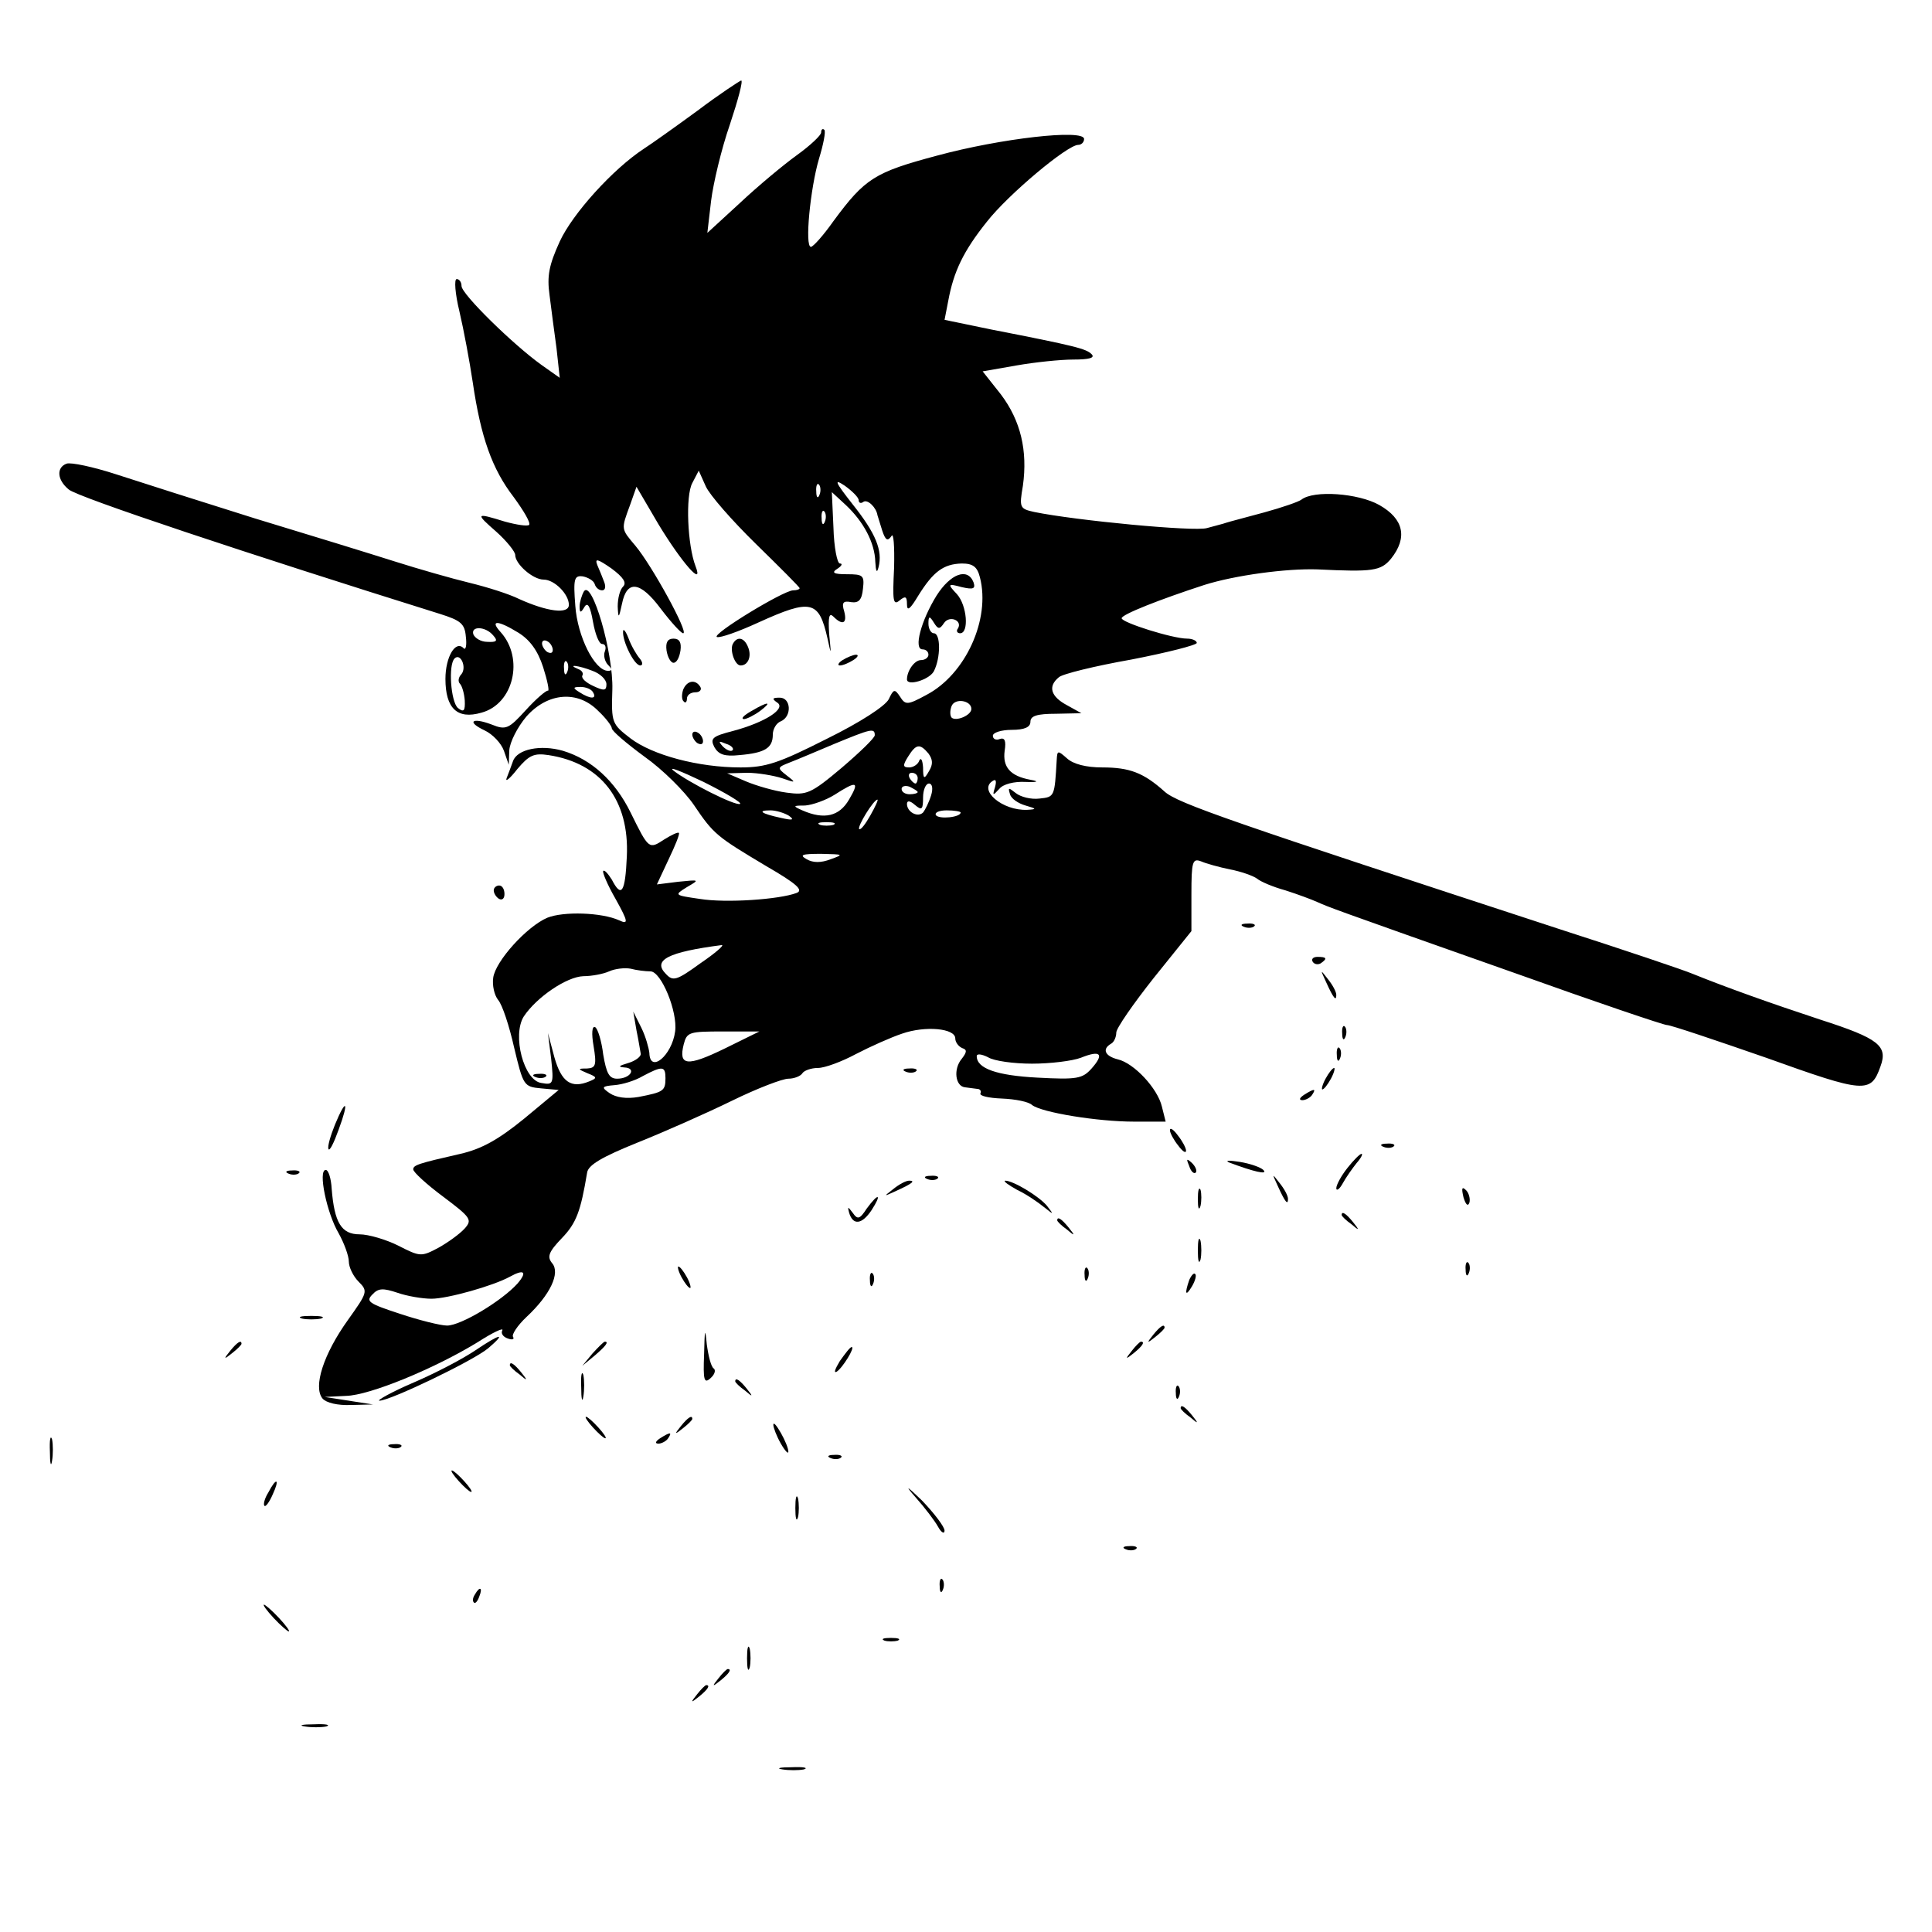<?xml version="1.0" standalone="no"?>
<!DOCTYPE svg PUBLIC "-//W3C//DTD SVG 20010904//EN"
 "http://www.w3.org/TR/2001/REC-SVG-20010904/DTD/svg10.dtd">
<svg version="1.0" xmlns="http://www.w3.org/2000/svg"
 width="360pt" height="360pt" viewBox="0 0 360 360"
 preserveAspectRatio="xMidYMid meet">

<g transform="translate(0,360) scale(0.1,-0.1)"
fill="#000000" stroke="none">
<path d="M1300 3394 c-41 -30 -86 -62 -100 -71 -58 -38 -133 -121 -157 -173
-20 -44 -24 -64 -19 -100 3 -25 9 -69 13 -99 l6 -55 -34 24 c-53 38 -149 132
-149 147 0 7 -4 13 -9 13 -5 0 -3 -27 5 -60 8 -34 19 -93 25 -133 15 -102 36
-161 76 -213 19 -26 32 -48 29 -52 -3 -3 -23 0 -45 6 -55 17 -56 16 -16 -19
19 -17 35 -37 35 -43 0 -17 33 -46 53 -46 20 0 47 -27 47 -47 0 -18 -40 -13
-93 11 -18 9 -59 22 -92 30 -33 8 -96 26 -140 40 -44 14 -161 50 -260 80 -99
31 -215 68 -258 82 -43 14 -85 23 -93 20 -19 -7 -18 -30 4 -48 15 -14 337
-121 692 -232 38 -12 46 -18 48 -42 2 -16 0 -26 -4 -22 -15 16 -34 -16 -34
-57 0 -55 22 -76 67 -63 60 16 80 101 36 150 -21 23 -6 23 33 -1 21 -13 36
-33 46 -64 8 -25 12 -45 9 -44 -3 1 -22 -15 -41 -36 -32 -35 -37 -38 -64 -27
-37 14 -47 5 -13 -11 15 -7 31 -24 36 -38 l9 -26 1 27 c1 15 15 43 32 63 40
45 96 49 134 10 14 -13 25 -28 25 -32 0 -5 27 -28 61 -53 34 -24 75 -65 92
-90 37 -55 43 -59 135 -114 57 -33 70 -45 56 -50 -32 -12 -131 -19 -180 -11
-48 7 -48 7 -24 22 24 14 24 14 -16 10 l-40 -5 22 47 c12 25 21 47 19 49 -2 2
-14 -4 -27 -12 -29 -19 -29 -19 -63 50 -29 59 -73 99 -126 115 -42 12 -85 3
-93 -19 -3 -9 -9 -24 -12 -32 -3 -8 6 -1 20 17 22 26 31 30 58 26 98 -15 151
-84 146 -189 -3 -67 -10 -78 -28 -43 -7 11 -14 19 -16 16 -2 -2 8 -26 23 -52
24 -43 24 -48 7 -40 -33 15 -104 17 -134 5 -38 -16 -97 -81 -101 -112 -2 -14
2 -32 9 -41 8 -9 21 -49 30 -89 17 -71 18 -73 50 -76 l33 -3 -65 -54 c-48 -39
-79 -56 -118 -65 -79 -18 -88 -21 -88 -29 0 -5 25 -28 56 -51 52 -39 54 -43
40 -59 -9 -10 -31 -26 -49 -36 -32 -17 -34 -17 -75 4 -22 11 -55 21 -72 21
-34 0 -47 22 -52 85 -1 19 -6 35 -11 35 -15 0 2 -81 24 -118 10 -18 19 -42 19
-53 0 -10 8 -27 18 -37 18 -18 17 -20 -20 -72 -45 -63 -65 -124 -47 -146 7 -8
28 -13 53 -12 l41 1 -45 7 -45 7 40 2 c44 1 165 51 245 100 28 18 49 28 46 22
-3 -5 1 -12 10 -15 8 -3 13 -2 10 3 -3 4 8 21 25 37 45 42 63 82 48 100 -10
12 -7 21 18 47 27 28 35 50 47 122 2 14 27 29 94 56 50 20 129 55 176 78 47
23 94 41 105 41 11 0 23 5 26 10 3 5 16 10 29 10 13 0 45 12 71 26 27 14 65
31 86 38 43 15 99 10 99 -9 0 -7 6 -15 13 -18 9 -3 9 -7 -1 -20 -16 -19 -12
-51 6 -53 6 -1 17 -2 23 -3 5 0 8 -4 6 -8 -3 -5 15 -9 40 -10 25 -1 50 -6 56
-12 18 -14 122 -31 190 -31 l59 0 -7 28 c-8 34 -52 81 -82 88 -24 6 -30 19
-13 29 6 3 10 13 10 21 0 8 32 54 70 102 l70 87 0 68 c0 62 2 68 18 62 9 -4
34 -11 54 -15 21 -4 43 -12 50 -17 7 -6 31 -16 53 -22 22 -7 49 -17 60 -22 23
-10 10 -6 370 -133 148 -53 275 -96 281 -96 7 0 90 -28 185 -61 184 -66 195
-67 213 -16 14 38 -3 52 -112 87 -94 31 -175 60 -237 85 -16 7 -129 45 -250
84 -608 199 -711 234 -735 256 -39 35 -65 45 -116 45 -30 0 -54 6 -66 17 -17
15 -18 15 -19 -3 -4 -69 -4 -69 -32 -72 -16 -2 -35 3 -44 10 -14 11 -15 11
-11 -2 2 -8 15 -17 29 -21 21 -6 21 -7 3 -8 -46 -2 -92 37 -64 54 6 4 7 -1 4
-12 -5 -16 -4 -16 8 -3 7 9 28 14 48 13 24 -1 27 1 10 4 -38 7 -52 24 -48 54
3 19 0 25 -9 22 -7 -3 -13 0 -13 6 0 6 16 11 35 11 24 0 35 5 35 15 0 11 12
15 48 15 l47 1 -27 15 c-30 16 -36 35 -15 52 6 6 67 21 135 33 67 13 122 27
122 31 0 4 -8 8 -18 8 -27 0 -122 30 -122 38 0 7 71 35 154 62 57 18 153 31
211 29 103 -5 118 -3 137 20 31 39 24 74 -22 100 -39 22 -122 28 -145 10 -5
-4 -37 -15 -70 -24 -33 -9 -64 -17 -70 -19 -5 -2 -22 -6 -36 -10 -23 -7 -244
14 -322 30 -27 6 -28 8 -21 49 9 65 -4 121 -41 170 l-34 43 63 11 c34 6 82 11
106 11 29 0 41 3 34 10 -10 10 -28 15 -187 46 l-87 18 7 36 c10 54 28 92 72
147 40 51 150 143 170 143 6 0 11 5 11 11 0 19 -156 1 -274 -31 -116 -31 -134
-42 -193 -122 -19 -27 -38 -48 -42 -48 -12 0 -1 110 15 164 8 26 13 51 10 54
-3 3 -6 1 -6 -5 0 -5 -20 -24 -45 -42 -25 -18 -73 -58 -106 -89 l-61 -56 7 60
c4 32 19 96 35 142 15 45 25 82 21 82 -3 -1 -40 -25 -81 -56z m109 -808 c44
-43 81 -80 81 -82 0 -2 -5 -4 -12 -4 -18 0 -154 -83 -142 -87 6 -2 40 10 77
27 99 45 113 41 129 -30 7 -32 7 -32 3 9 -2 32 0 40 8 32 17 -17 26 -13 20 10
-5 16 -2 20 13 17 14 -2 20 4 22 25 3 25 0 27 -30 27 -25 0 -29 3 -18 10 8 5
11 10 5 10 -5 0 -11 30 -12 67 l-3 66 26 -24 c33 -31 54 -70 55 -106 1 -18 3
-22 6 -10 8 31 -5 63 -48 117 -33 42 -36 49 -15 35 14 -10 26 -22 26 -27 0 -5
4 -7 9 -3 8 5 24 -11 26 -25 1 -3 5 -16 9 -29 6 -18 10 -20 17 -10 4 8 6 -18
5 -59 -3 -61 -2 -71 10 -61 11 9 14 8 14 -7 0 -14 6 -9 21 16 28 45 47 59 81
60 21 0 29 -6 34 -26 20 -78 -27 -181 -100 -219 -35 -19 -39 -19 -49 -3 -10
15 -12 14 -21 -5 -7 -13 -53 -43 -116 -74 -89 -45 -113 -53 -160 -53 -79 0
-164 23 -205 54 -35 27 -36 29 -34 91 2 69 -38 206 -53 183 -4 -7 -8 -20 -8
-28 0 -12 2 -13 9 -1 6 10 11 1 16 -28 4 -22 11 -41 17 -41 6 0 8 -6 5 -14 -3
-7 0 -19 6 -25 8 -8 8 -11 0 -11 -25 0 -57 64 -61 121 -4 51 -2 57 14 55 10
-2 20 -8 22 -14 2 -7 8 -12 14 -12 6 0 7 7 4 15 -3 8 -9 23 -13 32 -5 13 0 12
26 -6 23 -17 29 -27 22 -34 -6 -6 -10 -22 -10 -37 1 -23 2 -23 8 5 9 45 34 42
72 -9 19 -25 38 -46 42 -46 11 0 -58 126 -89 163 -27 32 -27 30 -10 76 l12 34
41 -70 c43 -71 85 -119 69 -78 -15 39 -19 131 -6 155 l12 23 13 -29 c7 -16 49
-64 94 -108z m118 92 c-3 -8 -6 -5 -6 6 -1 11 2 17 5 13 3 -3 4 -12 1 -19z
m10 -50 c-3 -8 -6 -5 -6 6 -1 11 2 17 5 13 3 -3 4 -12 1 -19z m-618 -212 c9
-10 7 -13 -11 -12 -12 0 -23 7 -26 14 -5 16 23 15 37 -2z m111 -27 c0 -6 -4
-7 -10 -4 -5 3 -10 11 -10 16 0 6 5 7 10 4 6 -3 10 -11 10 -16z m-170 -45 c-6
-6 -7 -14 -3 -18 4 -4 8 -18 9 -31 1 -20 -2 -23 -13 -14 -13 12 -18 80 -6 92
11 11 23 -16 13 -29z m197 4 c-3 -8 -6 -5 -6 6 -1 11 2 17 5 13 3 -3 4 -12 1
-19z m47 2 c14 -5 26 -16 26 -25 0 -12 -4 -13 -25 -3 -13 6 -22 14 -20 19 3 4
-1 10 -7 12 -24 10 1 7 26 -3z m1 -40 c8 -13 -5 -13 -25 0 -13 8 -13 10 2 10
9 0 20 -4 23 -10z m705 -31 c0 -12 -29 -24 -37 -16 -3 4 -3 13 0 21 6 16 37
11 37 -5z m-180 -49 c0 -5 -28 -32 -62 -61 -57 -48 -65 -51 -102 -46 -23 3
-57 13 -76 21 l-35 15 37 1 c20 0 49 -5 65 -10 26 -9 27 -9 9 5 -18 14 -18 15
5 24 13 5 51 21 84 35 68 28 75 30 75 16z m100 -34 c8 -11 9 -20 1 -33 -9 -16
-11 -15 -11 7 -1 14 -4 19 -7 13 -2 -7 -11 -13 -19 -13 -12 0 -12 4 -2 20 15
24 22 25 38 6z m-351 -94 c-9 -4 -96 40 -124 62 -11 9 14 -1 56 -21 42 -21 72
-39 68 -41z m331 48 c0 -5 -2 -10 -4 -10 -3 0 -8 5 -11 10 -3 6 -1 10 4 10 6
0 11 -4 11 -10z m-128 -40 c-18 -31 -46 -38 -87 -20 -18 8 -18 9 5 9 14 1 39
10 55 20 42 27 47 25 27 -9z m128 14 c0 -2 -7 -4 -15 -4 -8 0 -15 4 -15 10 0
5 7 7 15 4 8 -4 15 -8 15 -10z m25 -6 c-4 -13 -11 -27 -15 -32 -10 -10 -30 1
-30 16 0 7 6 6 15 -2 13 -11 15 -8 15 14 0 14 5 26 11 26 6 0 8 -9 4 -22z
m-113 -37 c-9 -16 -18 -28 -21 -26 -4 5 27 55 34 55 2 0 -4 -13 -13 -29z
m-152 -1 c11 -8 7 -9 -15 -4 -37 8 -45 14 -19 14 10 0 26 -5 34 -10z m320 6
c0 -9 -40 -13 -46 -5 -3 5 6 9 20 9 14 0 26 -2 26 -4z m-237 -23 c-7 -2 -19
-2 -25 0 -7 3 -2 5 12 5 14 0 19 -2 13 -5z m-5 -64 c-18 -7 -33 -7 -45 0 -14
8 -9 10 27 10 42 -1 43 -1 18 -10z m-243 -194 c-44 -32 -51 -34 -64 -20 -26
26 4 41 104 54 5 0 -12 -15 -40 -34z m-93 -15 c20 0 51 -75 46 -112 -6 -45
-47 -79 -48 -40 -1 9 -7 31 -15 47 l-15 30 6 -35 c4 -19 7 -39 8 -44 0 -5 -10
-13 -24 -17 -17 -5 -19 -7 -7 -8 24 -1 12 -21 -13 -21 -15 0 -20 10 -26 45 -3
25 -10 48 -15 51 -6 3 -7 -12 -3 -35 6 -36 4 -41 -12 -42 -18 0 -18 -1 1 -9
18 -7 18 -9 3 -15 -34 -14 -52 -1 -65 45 l-12 45 6 -48 c5 -47 4 -49 -18 -45
-33 4 -55 89 -33 124 24 36 80 74 111 75 15 0 37 4 48 9 11 5 29 7 40 5 11 -3
28 -5 37 -5z m138 -144 c-70 -34 -86 -32 -76 8 6 23 10 24 74 24 l67 0 -65
-32z m573 -28 c34 0 75 5 91 11 37 15 44 7 20 -20 -17 -19 -27 -21 -101 -17
-76 4 -113 17 -113 40 0 5 9 4 21 -2 11 -7 48 -12 82 -12z m-683 -27 c0 -24
-4 -26 -50 -35 -23 -4 -42 -1 -54 7 -16 11 -15 13 9 15 14 1 38 8 53 17 36 19
42 19 42 -4z m-276 -383 c-29 -32 -105 -78 -131 -78 -12 0 -52 10 -88 22 -58
19 -64 23 -51 36 11 12 20 12 47 3 17 -6 46 -11 63 -11 30 0 115 24 146 41 27
15 33 9 14 -13z"/>
<path d="M1745 2490 c-29 -47 -43 -100 -26 -100 6 0 11 -4 11 -10 0 -5 -6 -10
-14 -10 -12 0 -26 -20 -26 -36 0 -13 41 -1 50 15 13 25 13 71 0 71 -5 0 -10 8
-10 18 0 14 2 15 10 2 8 -13 11 -13 19 -1 10 15 35 5 26 -10 -4 -5 -1 -9 4 -9
17 0 13 52 -6 73 -18 19 -17 20 9 13 22 -5 26 -3 22 9 -11 28 -43 16 -69 -25z"/>
<path d="M1161 2423 c-1 -19 21 -63 32 -63 5 0 5 6 -1 13 -6 7 -16 24 -21 38
-5 13 -10 19 -10 12z"/>
<path d="M1242 2388 c2 -13 8 -23 13 -23 6 0 11 10 13 23 2 15 -2 22 -13 22
-11 0 -15 -7 -13 -22z"/>
<path d="M1366 2401 c-7 -11 3 -41 14 -41 14 0 21 17 14 34 -7 18 -20 21 -28
7z"/>
<path d="M1570 2370 c-8 -5 -10 -10 -5 -10 6 0 17 5 25 10 8 5 11 10 5 10 -5
0 -17 -5 -25 -10z"/>
<path d="M1273 2315 c-3 -9 -3 -19 1 -22 3 -4 6 -1 6 5 0 7 7 12 16 12 8 0 12
5 9 10 -9 15 -25 12 -32 -5z"/>
<path d="M1448 2291 c18 -11 -22 -37 -82 -53 -39 -10 -43 -14 -35 -30 8 -14
19 -18 47 -15 47 4 62 13 62 38 0 11 7 22 15 25 21 9 19 44 -2 44 -14 0 -15
-2 -5 -9z m-83 -89 c-3 -3 -11 0 -18 7 -9 10 -8 11 6 5 10 -3 15 -9 12 -12z"/>
<path d="M1400 2275 c-14 -8 -20 -14 -14 -15 5 0 19 7 30 15 24 18 16 19 -16
0z"/>
<path d="M1290 2231 c0 -5 5 -13 10 -16 6 -3 10 -2 10 4 0 5 -4 13 -10 16 -5
3 -10 2 -10 -4z"/>
<path d="M998 1593 c7 -3 16 -2 19 1 4 3 -2 6 -13 5 -11 0 -14 -3 -6 -6z"/>
<path d="M920 1941 c0 -6 5 -13 10 -16 6 -3 10 1 10 9 0 9 -4 16 -10 16 -5 0
-10 -4 -10 -9z"/>
<path d="M2318 1873 c7 -3 16 -2 19 1 4 3 -2 6 -13 5 -11 0 -14 -3 -6 -6z"/>
<path d="M2446 1808 c3 -5 10 -6 15 -3 13 9 11 12 -6 12 -8 0 -12 -4 -9 -9z"/>
<path d="M2471 1770 c14 -31 19 -36 19 -24 0 6 -7 19 -16 30 -14 18 -14 18 -3
-6z"/>
<path d="M2501 1674 c0 -11 3 -14 6 -6 3 7 2 16 -1 19 -3 4 -6 -2 -5 -13z"/>
<path d="M2491 1634 c0 -11 3 -14 6 -6 3 7 2 16 -1 19 -3 4 -6 -2 -5 -13z"/>
<path d="M1688 1603 c7 -3 16 -2 19 1 4 3 -2 6 -13 5 -11 0 -14 -3 -6 -6z"/>
<path d="M2470 1590 c-6 -11 -8 -20 -6 -20 3 0 10 9 16 20 6 11 8 20 6 20 -3
0 -10 -9 -16 -20z"/>
<path d="M2430 1560 c-9 -6 -10 -10 -3 -10 6 0 15 5 18 10 8 12 4 12 -15 0z"/>
<path d="M624 1504 c-8 -20 -14 -40 -12 -45 2 -5 10 11 19 36 20 54 14 60 -7
9z"/>
<path d="M2180 1494 c0 -5 7 -18 15 -28 8 -11 15 -16 15 -10 0 5 -7 18 -15 28
-8 11 -15 16 -15 10z"/>
<path d="M2578 1463 c7 -3 16 -2 19 1 4 3 -2 6 -13 5 -11 0 -14 -3 -6 -6z"/>
<path d="M2511 1424 c-12 -15 -21 -32 -21 -38 0 -6 6 -2 12 9 6 11 18 28 26
38 8 9 12 17 9 17 -3 0 -15 -12 -26 -26z"/>
<path d="M2216 1427 c3 -10 9 -15 12 -12 3 3 0 11 -7 18 -10 9 -11 8 -5 -6z"/>
<path d="M2290 1434 c45 -17 74 -24 64 -14 -5 5 -25 12 -44 15 -19 3 -28 3
-20 -1z"/>
<path d="M538 1413 c7 -3 16 -2 19 1 4 3 -2 6 -13 5 -11 0 -14 -3 -6 -6z"/>
<path d="M1728 1403 c7 -3 16 -2 19 1 4 3 -2 6 -13 5 -11 0 -14 -3 -6 -6z"/>
<path d="M2381 1390 c14 -31 19 -36 19 -24 0 6 -7 19 -16 30 -14 18 -14 18 -3
-6z"/>
<path d="M1664 1384 c-18 -14 -18 -14 6 -3 31 14 36 19 24 19 -6 0 -19 -7 -30
-16z"/>
<path d="M1895 1383 c17 -8 39 -23 50 -32 19 -15 19 -15 6 2 -15 18 -63 47
-78 47 -4 -1 6 -8 22 -17z"/>
<path d="M2232 1365 c0 -16 2 -22 5 -12 2 9 2 23 0 30 -3 6 -5 -1 -5 -18z"/>
<path d="M2727 1369 c4 -13 8 -18 11 -10 2 7 -1 18 -6 23 -8 8 -9 4 -5 -13z"/>
<path d="M1615 1348 c-13 -20 -17 -21 -26 -8 -9 12 -10 12 -7 1 7 -25 24 -23
42 4 20 31 13 33 -9 3z"/>
<path d="M2500 1336 c0 -2 8 -10 18 -17 15 -13 16 -12 3 4 -13 16 -21 21 -21
13z"/>
<path d="M1970 1326 c0 -2 8 -10 18 -17 15 -13 16 -12 3 4 -13 16 -21 21 -21
13z"/>
<path d="M2232 1270 c0 -19 2 -27 5 -17 2 9 2 25 0 35 -3 9 -5 1 -5 -18z"/>
<path d="M2731 1234 c0 -11 3 -14 6 -6 3 7 2 16 -1 19 -3 4 -6 -2 -5 -13z"/>
<path d="M1270 1220 c6 -11 13 -20 16 -20 2 0 0 9 -6 20 -6 11 -13 20 -16 20
-2 0 0 -9 6 -20z"/>
<path d="M2021 1224 c0 -11 3 -14 6 -6 3 7 2 16 -1 19 -3 4 -6 -2 -5 -13z"/>
<path d="M1621 1214 c0 -11 3 -14 6 -6 3 7 2 16 -1 19 -3 4 -6 -2 -5 -13z"/>
<path d="M2216 1215 c-9 -26 -7 -32 5 -12 6 10 9 21 6 23 -2 3 -7 -2 -11 -11z"/>
<path d="M563 1143 c9 -2 25 -2 35 0 9 3 1 5 -18 5 -19 0 -27 -2 -17 -5z"/>
<path d="M1312 1077 c-2 -49 0 -56 12 -45 8 7 10 15 6 18 -5 3 -10 23 -13 45
-3 32 -4 29 -5 -18z"/>
<path d="M2149 1113 c-13 -16 -12 -17 4 -4 9 7 17 15 17 17 0 8 -8 3 -21 -13z"/>
<path d="M886 1084 c-22 -15 -73 -42 -115 -60 -42 -18 -70 -34 -64 -34 20 0
176 75 203 98 35 30 22 27 -24 -4z"/>
<path d="M429 1083 c-13 -16 -12 -17 4 -4 9 7 17 15 17 17 0 8 -8 3 -21 -13z"/>
<path d="M1104 1078 l-19 -23 23 19 c21 18 27 26 19 26 -2 0 -12 -10 -23 -22z"/>
<path d="M2109 1083 c-13 -16 -12 -17 4 -4 16 13 21 21 13 21 -2 0 -10 -8 -17
-17z"/>
<path d="M1565 1064 c-9 -15 -12 -23 -6 -20 11 7 35 46 28 46 -3 0 -12 -12
-22 -26z"/>
<path d="M950 1056 c0 -2 8 -10 18 -17 15 -13 16 -12 3 4 -13 16 -21 21 -21
13z"/>
<path d="M1083 1015 c0 -22 2 -30 4 -17 2 12 2 30 0 40 -3 9 -5 -1 -4 -23z"/>
<path d="M1370 1026 c0 -2 8 -10 18 -17 15 -13 16 -12 3 4 -13 16 -21 21 -21
13z"/>
<path d="M2191 1004 c0 -11 3 -14 6 -6 3 7 2 16 -1 19 -3 4 -6 -2 -5 -13z"/>
<path d="M2200 976 c0 -2 8 -10 18 -17 15 -13 16 -12 3 4 -13 16 -21 21 -21
13z"/>
<path d="M1105 940 c10 -11 20 -20 23 -20 3 0 -3 9 -13 20 -10 11 -20 20 -23
20 -3 0 3 -9 13 -20z"/>
<path d="M1269 943 c-13 -16 -12 -17 4 -4 9 7 17 15 17 17 0 8 -8 3 -21 -13z"/>
<path d="M1441 945 c0 -5 6 -21 14 -35 8 -14 14 -20 14 -15 0 6 -6 21 -14 35
-8 14 -14 21 -14 15z"/>
<path d="M93 895 c0 -22 2 -30 4 -17 2 12 2 30 0 40 -3 9 -5 -1 -4 -23z"/>
<path d="M1230 920 c-9 -6 -10 -10 -3 -10 6 0 15 5 18 10 8 12 4 12 -15 0z"/>
<path d="M728 903 c7 -3 16 -2 19 1 4 3 -2 6 -13 5 -11 0 -14 -3 -6 -6z"/>
<path d="M1548 883 c7 -3 16 -2 19 1 4 3 -2 6 -13 5 -11 0 -14 -3 -6 -6z"/>
<path d="M855 840 c10 -11 20 -20 23 -20 3 0 -3 9 -13 20 -10 11 -20 20 -23
20 -3 0 3 -9 13 -20z"/>
<path d="M1706 810 c17 -19 36 -44 42 -55 6 -11 12 -14 12 -7 0 7 -19 32 -42
56 -29 28 -33 30 -12 6z"/>
<path d="M500 819 c-7 -11 -10 -23 -7 -25 2 -2 9 7 15 21 14 30 7 33 -8 4z"/>
<path d="M1482 790 c0 -19 2 -27 5 -17 2 9 2 25 0 35 -3 9 -5 1 -5 -18z"/>
<path d="M2098 713 c7 -3 16 -2 19 1 4 3 -2 6 -13 5 -11 0 -14 -3 -6 -6z"/>
<path d="M1751 644 c0 -11 3 -14 6 -6 3 7 2 16 -1 19 -3 4 -6 -2 -5 -13z"/>
<path d="M885 629 c-4 -6 -5 -12 -2 -15 2 -3 7 2 10 11 7 17 1 20 -8 4z"/>
<path d="M510 585 c13 -14 26 -25 28 -25 3 0 -5 11 -18 25 -13 14 -26 25 -28
25 -3 0 5 -11 18 -25z"/>
<path d="M1648 543 c6 -2 18 -2 25 0 6 3 1 5 -13 5 -14 0 -19 -2 -12 -5z"/>
<path d="M1392 510 c0 -19 2 -27 5 -17 2 9 2 25 0 35 -3 9 -5 1 -5 -18z"/>
<path d="M1339 473 c-13 -16 -12 -17 4 -4 16 13 21 21 13 21 -2 0 -10 -8 -17
-17z"/>
<path d="M1299 443 c-13 -16 -12 -17 4 -4 16 13 21 21 13 21 -2 0 -10 -8 -17
-17z"/>
<path d="M568 383 c12 -2 30 -2 40 0 9 3 -1 5 -23 4 -22 0 -30 -2 -17 -4z"/>
<path d="M1458 303 c12 -2 30 -2 40 0 9 3 -1 5 -23 4 -22 0 -30 -2 -17 -4z"/>
</g>
</svg>
